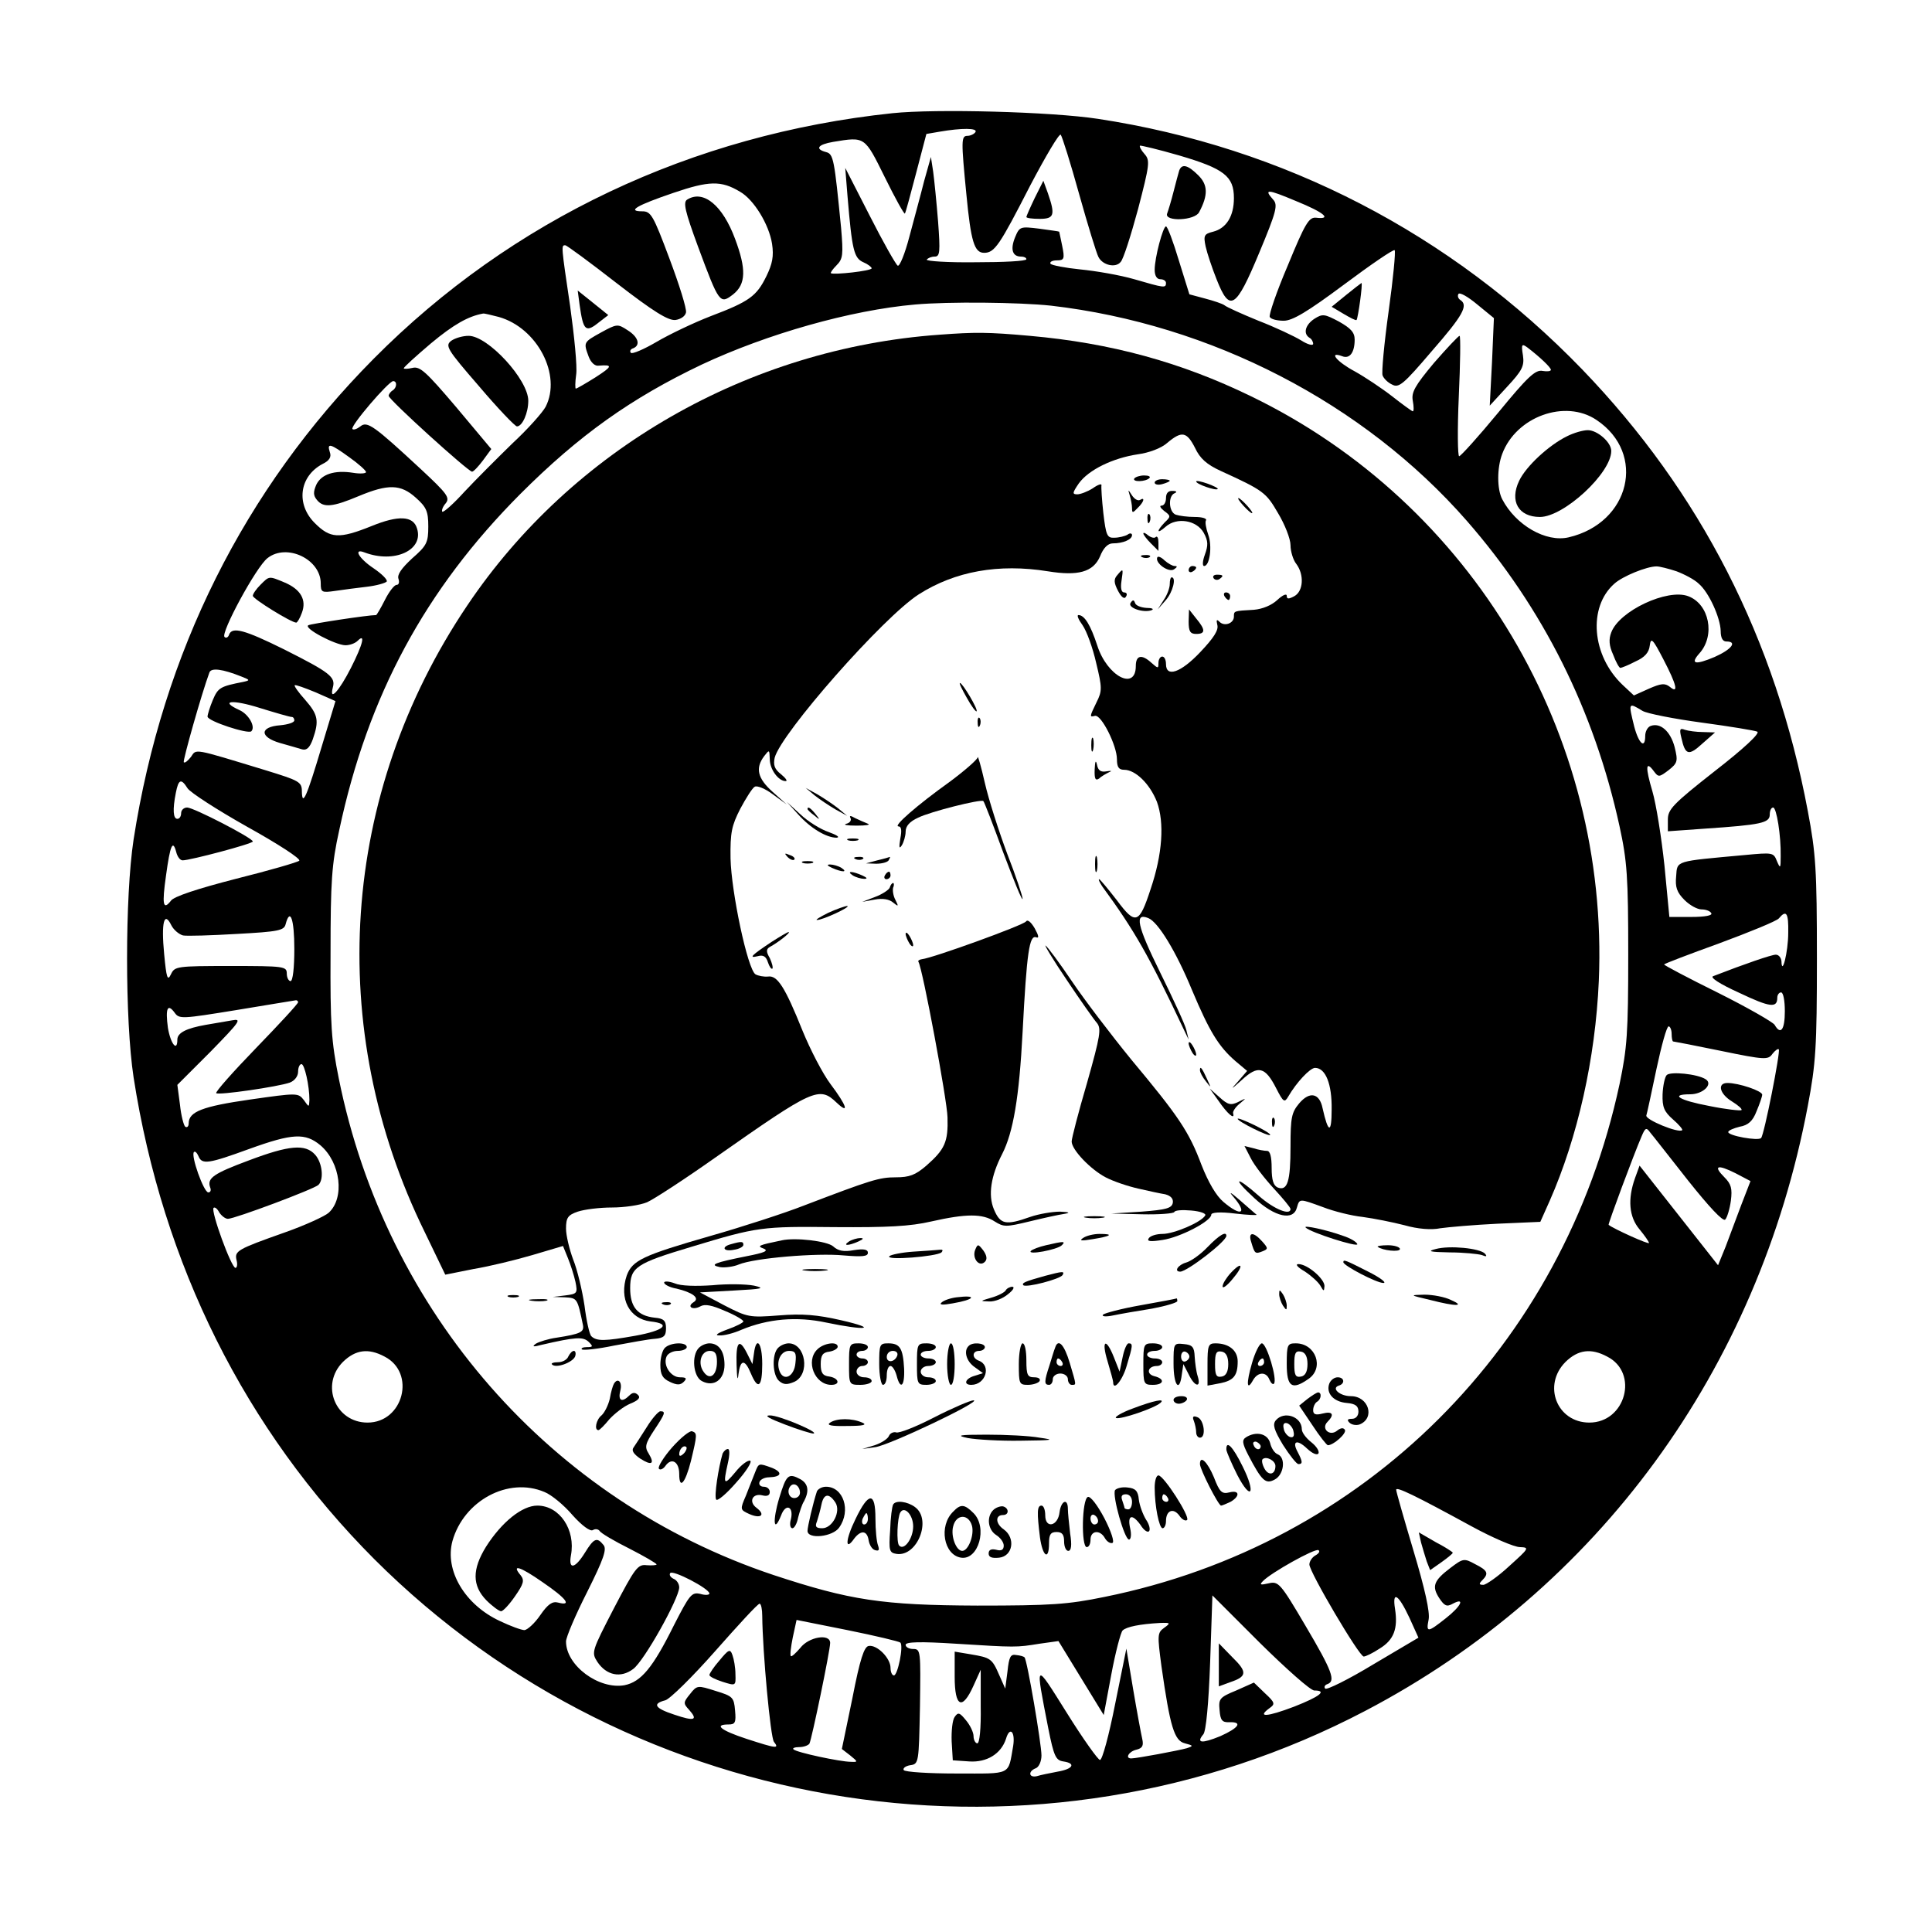 <?xml version="1.0" standalone="no"?>
<!DOCTYPE svg PUBLIC "-//W3C//DTD SVG 20010904//EN"
 "http://www.w3.org/TR/2001/REC-SVG-20010904/DTD/svg10.dtd">
<svg version="1.0" xmlns="http://www.w3.org/2000/svg"
 width="512pt" height="512pt" viewBox="0 0 512 512"
 preserveAspectRatio="xMidYMid meet">

<g transform="translate(0,512) scale(0.1,-0.1)"
fill="#000000" stroke="none">
<path d="M2365 4820 c-531 -56 -1009 -282 -1375 -651 -343 -346 -559 -778
-636 -1274 -23 -151 -23 -479 0 -630 77 -496 296 -934 638 -1277 692 -691
1762 -855 2626 -402 617 323 1041 904 1173 1604 21 111 24 154 24 390 0 236
-3 279 -24 390 -86 458 -285 846 -598 1171 -348 360 -791 589 -1283 664 -124
19 -431 27 -545 15z m220 -50 c-3 -5 -13 -10 -21 -10 -17 0 -17 -12 -3 -155
12 -125 21 -155 47 -155 28 0 41 20 122 178 41 78 77 139 81 135 4 -5 26 -75
49 -158 23 -82 46 -157 51 -166 11 -22 46 -30 59 -13 7 7 27 70 46 140 31 119
32 129 17 146 -9 10 -14 20 -12 22 2 1 49 -10 104 -26 119 -35 145 -55 145
-113 0 -48 -20 -80 -55 -89 -24 -6 -26 -10 -20 -39 4 -18 17 -57 29 -87 35
-89 51 -79 113 70 46 110 50 127 37 141 -26 29 -15 28 61 -4 74 -30 96 -49 53
-44 -19 2 -29 -14 -75 -126 -30 -70 -51 -132 -48 -137 3 -6 20 -10 37 -10 23
0 62 23 160 96 71 53 131 94 134 91 3 -3 -4 -76 -16 -162 -12 -86 -19 -163
-16 -170 3 -8 14 -19 25 -24 18 -10 30 0 105 88 83 95 98 122 76 136 -6 4 -8
11 -5 16 4 5 26 -8 50 -28 l44 -36 -5 -116 -6 -116 46 50 c40 43 46 55 42 83
-5 30 -3 32 12 21 34 -26 62 -53 62 -59 0 -4 -10 -5 -22 -3 -19 4 -40 -16
-118 -111 -52 -63 -99 -115 -103 -115 -4 -1 -5 71 -1 159 4 88 5 160 2 160 -3
0 -34 -33 -68 -72 -51 -61 -60 -78 -56 -100 3 -16 3 -28 0 -28 -2 0 -27 18
-55 40 -27 21 -72 51 -99 66 -47 25 -71 54 -33 40 20 -8 33 10 33 44 0 19 -10
30 -42 48 -38 20 -43 21 -65 7 -24 -16 -30 -39 -13 -50 6 -3 10 -11 10 -16 0
-6 -15 -2 -32 9 -18 11 -69 35 -113 52 -44 18 -84 36 -90 41 -5 4 -29 12 -52
18 l-41 11 -28 90 c-15 50 -30 90 -34 90 -8 0 -30 -83 -30 -115 0 -16 6 -25
15 -25 8 0 15 -4 15 -10 0 -14 -5 -13 -84 10 -38 11 -102 22 -143 26 -40 4
-76 11 -79 15 -3 5 5 9 17 9 19 0 21 4 14 38 -4 20 -8 38 -8 38 -1 1 -25 4
-53 8 -50 6 -52 6 -64 -23 -13 -32 -7 -51 16 -51 8 0 14 -3 14 -7 0 -5 -60 -8
-134 -8 -74 -1 -132 3 -130 7 3 4 12 8 21 8 14 0 15 12 9 93 -4 50 -10 110
-13 132 l-6 39 -18 -64 c-9 -36 -27 -102 -39 -147 -12 -46 -26 -80 -31 -77 -5
3 -39 63 -74 132 l-65 127 6 -75 c12 -143 17 -164 42 -175 12 -5 22 -13 22
-16 0 -7 -101 -18 -108 -13 -2 1 5 11 15 21 17 17 18 28 12 99 -18 182 -20
196 -40 201 -30 8 -22 20 19 27 85 14 83 15 137 -94 27 -55 51 -98 53 -96 2 2
15 51 30 108 l27 103 35 6 c58 10 102 10 95 -1z m-624 -158 c37 -21 77 -87 85
-138 5 -33 1 -53 -15 -86 -26 -53 -45 -67 -148 -106 -44 -17 -109 -48 -143
-68 -34 -20 -65 -33 -68 -29 -4 4 -1 10 6 12 20 8 14 30 -15 48 -26 17 -28 17
-70 -6 -47 -26 -47 -26 -33 -64 6 -16 17 -26 27 -24 38 3 36 -2 -9 -31 -27
-17 -50 -30 -52 -30 -2 0 -2 17 1 38 3 20 -5 101 -16 180 -24 162 -24 162 -13
162 4 0 65 -45 137 -101 97 -75 136 -99 155 -97 14 2 26 10 28 20 2 10 -18 74
-44 143 -43 115 -49 125 -72 125 -42 0 -14 16 83 49 94 32 126 33 176 3z m824
-302 c424 -49 829 -258 1102 -570 202 -231 338 -503 405 -810 20 -92 23 -133
23 -340 0 -209 -3 -247 -23 -343 -149 -695 -676 -1220 -1365 -1359 -97 -20
-142 -23 -337 -23 -252 1 -337 14 -540 81 -590 197 -1027 696 -1152 1315 -20
99 -23 143 -22 334 0 189 3 235 23 325 76 357 228 638 480 891 156 156 294
254 481 343 173 81 394 144 565 159 89 8 275 6 360 -3z m-1463 -30 c102 -29
167 -154 124 -238 -8 -15 -47 -59 -88 -97 -40 -39 -97 -96 -127 -128 -29 -32
-56 -56 -59 -53 -2 3 1 13 9 22 12 15 5 25 -66 91 -124 115 -142 128 -160 113
-9 -7 -18 -10 -21 -7 -7 7 96 127 108 127 11 0 10 -18 -2 -25 -5 -3 -10 -10
-10 -14 0 -10 211 -201 221 -201 4 0 17 14 29 30 l22 30 -93 111 c-80 94 -96
109 -116 104 -13 -3 -23 -3 -23 -1 0 3 32 32 72 66 60 50 99 72 138 79 3 1 22
-4 42 -9z m2909 -273 c133 -89 89 -273 -74 -311 -60 -14 -140 32 -176 101 -14
27 -14 83 0 120 37 99 167 146 250 90z m-3305 -99 c24 -17 44 -35 44 -39 0 -4
-16 -5 -34 -2 -50 8 -85 -4 -98 -32 -8 -19 -8 -28 2 -40 17 -21 41 -19 110 10
79 33 112 32 152 -4 28 -25 33 -36 33 -76 0 -43 -4 -51 -43 -85 -28 -26 -40
-43 -36 -54 3 -9 1 -16 -5 -16 -6 0 -20 -18 -31 -40 -11 -22 -22 -40 -23 -40
-22 0 -173 -23 -180 -27 -13 -8 71 -52 98 -53 12 0 26 5 33 12 21 21 14 -9
-18 -72 -31 -61 -58 -91 -48 -52 8 28 -8 40 -129 101 -105 52 -138 61 -146 39
-2 -7 -8 -10 -12 -6 -11 10 84 186 114 209 51 40 141 -3 141 -67 0 -24 3 -25
38 -20 20 3 58 8 84 11 26 3 50 10 53 14 2 5 -13 20 -35 35 -39 26 -55 54 -24
42 79 -30 158 6 139 64 -10 33 -49 35 -120 6 -87 -35 -110 -33 -151 8 -50 50
-41 123 20 156 19 9 25 19 20 32 -8 25 1 23 52 -14z m3517 -302 c21 -8 48 -22
59 -33 27 -23 57 -90 58 -125 0 -18 5 -28 15 -28 30 0 14 -21 -31 -41 -52 -22
-66 -19 -40 10 42 47 26 130 -30 151 -55 21 -183 -39 -204 -96 -7 -18 -6 -35
5 -59 7 -19 16 -35 19 -35 3 0 21 7 40 17 25 11 36 24 38 42 3 23 8 18 36 -36
36 -69 41 -93 17 -73 -13 10 -23 9 -55 -5 l-40 -18 -30 28 c-82 78 -92 206
-22 268 22 20 86 46 112 46 8 0 32 -6 53 -13z m-3803 -279 c23 -9 23 -10 5
-14 -61 -12 -67 -15 -81 -48 -8 -19 -14 -39 -14 -44 0 -12 107 -47 116 -39 12
12 -7 45 -31 56 -55 25 -20 29 53 6 42 -13 80 -24 85 -24 4 0 7 -4 7 -9 0 -6
-17 -11 -37 -13 -55 -4 -56 -31 -1 -47 24 -7 50 -14 59 -17 12 -3 20 5 28 27
17 49 14 65 -20 104 -18 20 -30 37 -28 39 2 2 27 -7 56 -19 l52 -23 -36 -119
c-40 -134 -52 -162 -53 -121 0 26 -6 29 -97 57 -194 59 -182 57 -197 35 -8
-10 -16 -17 -19 -14 -3 4 47 181 68 238 5 13 35 9 85 -11z m3713 -91 c12 -7
83 -21 157 -31 74 -10 141 -21 147 -24 8 -4 -36 -45 -112 -104 -112 -88 -125
-102 -125 -129 l0 -31 98 7 c148 10 172 15 172 37 0 11 4 19 9 19 9 0 21 -74
20 -129 0 -33 -1 -34 -10 -13 -9 23 -11 23 -86 16 -185 -17 -178 -14 -181 -56
-3 -29 2 -43 22 -63 14 -14 34 -25 45 -25 11 0 23 -4 26 -10 4 -6 -16 -10 -53
-10 l-58 0 -13 136 c-8 75 -22 163 -32 197 -19 64 -18 83 4 53 12 -16 14 -16
39 3 24 19 25 24 16 61 -11 42 -38 66 -64 56 -8 -3 -14 -15 -14 -26 0 -36 -17
-21 -29 24 -16 65 -16 65 22 42z m-3856 -205 c7 -11 78 -57 158 -102 81 -45
143 -85 138 -90 -4 -4 -80 -26 -168 -48 -101 -26 -165 -47 -172 -58 -21 -27
-24 -10 -13 67 11 81 18 96 27 62 3 -12 10 -22 17 -22 20 0 186 44 186 50 0 9
-157 90 -174 90 -9 0 -16 -7 -16 -15 0 -8 -4 -15 -10 -15 -11 0 -13 24 -4 69
7 36 14 39 31 12z m4242 -383 c0 -51 -17 -117 -18 -75 -1 9 -7 17 -15 17 -11
0 -81 -24 -166 -57 -9 -3 16 -20 69 -44 82 -39 101 -41 101 -13 0 8 5 14 10
14 6 0 10 -22 10 -50 0 -49 -11 -64 -27 -36 -4 7 -72 46 -150 85 -79 39 -143
73 -143 75 0 2 66 27 146 56 81 30 152 59 158 66 20 24 26 15 25 -38z m-4254
-7 c10 -2 75 0 143 4 110 6 125 9 129 26 12 45 23 13 23 -66 0 -50 -4 -85 -10
-85 -5 0 -10 9 -10 20 0 19 -7 20 -148 20 -145 0 -149 -1 -159 -22 -9 -19 -12
-10 -18 54 -8 83 0 115 19 76 6 -12 20 -24 31 -27z m305 -177 c0 -4 -50 -58
-111 -121 -61 -63 -109 -117 -106 -120 6 -6 164 17 195 28 13 5 22 17 22 29 0
11 4 20 9 20 8 0 21 -57 21 -95 -1 -20 -1 -20 -15 0 -15 19 -17 19 -143 1
-125 -18 -162 -32 -162 -63 0 -8 -4 -12 -9 -9 -4 3 -11 29 -14 58 l-7 53 88
88 c78 80 84 88 57 83 -16 -3 -48 -8 -70 -12 -51 -9 -75 -21 -75 -39 0 -34
-18 -11 -25 31 -7 52 -1 66 18 40 12 -17 20 -16 162 7 83 14 153 25 158 26 4
1 7 -2 7 -5z m3640 -84 c0 -11 2 -20 4 -20 2 0 59 -11 127 -25 116 -24 125
-24 136 -8 7 9 15 15 17 12 5 -5 -39 -228 -47 -235 -8 -8 -87 6 -87 16 0 4 14
10 30 14 23 4 35 15 45 41 8 19 15 39 15 44 0 10 -62 31 -92 31 -28 0 -21 -29
12 -49 16 -10 28 -20 25 -23 -3 -2 -41 2 -85 11 -80 15 -106 31 -51 31 34 0
62 27 41 40 -22 14 -93 21 -103 11 -5 -5 -10 -28 -11 -51 -1 -34 4 -46 28 -67
15 -13 26 -26 24 -28 -9 -9 -99 28 -95 39 2 6 14 62 27 124 13 61 27 112 32
112 4 0 8 -9 8 -20z m44 -389 c55 -69 92 -109 98 -103 5 5 12 28 15 50 4 32 1
44 -17 62 -31 31 -19 35 29 11 l40 -21 -24 -62 c-13 -35 -32 -85 -42 -112
l-20 -49 -104 132 -104 132 -12 -33 c-20 -56 -16 -103 12 -136 14 -17 25 -33
25 -36 0 -5 -95 38 -107 48 -2 2 66 185 88 236 9 21 12 23 22 9 7 -8 52 -66
101 -128z m-3625 94 c54 -46 65 -140 22 -179 -10 -9 -62 -33 -116 -52 -127
-45 -134 -49 -128 -74 3 -11 1 -20 -3 -20 -11 0 -66 151 -58 159 3 3 10 -2 15
-12 6 -9 16 -17 23 -17 18 0 229 79 240 90 15 15 10 59 -9 80 -26 29 -69 25
-175 -15 -94 -35 -112 -47 -103 -72 3 -7 1 -13 -5 -13 -12 0 -47 98 -38 107 3
3 8 -2 12 -11 9 -23 27 -20 134 19 116 42 149 43 189 10z m170 -560 c84 -43
50 -175 -45 -175 -85 0 -126 100 -65 161 33 32 67 37 110 14z m3240 0 c85 -43
49 -175 -47 -175 -86 0 -125 99 -63 161 33 32 67 37 110 14z m-2816 -359 c18
-7 52 -35 74 -61 25 -28 47 -44 54 -40 6 4 14 3 18 -2 3 -6 39 -27 79 -47 39
-20 72 -39 72 -42 0 -2 -12 -3 -26 -2 -24 3 -31 -7 -87 -114 -59 -114 -60
-117 -44 -142 24 -36 62 -44 95 -19 29 21 121 186 122 216 0 10 -7 20 -15 23
-8 4 -12 10 -9 15 6 10 104 -41 104 -54 0 -4 -11 -5 -24 -1 -23 5 -28 -1 -70
-83 -56 -113 -87 -150 -131 -159 -68 -12 -155 52 -155 116 0 11 25 70 56 131
44 88 53 114 43 125 -17 21 -25 18 -49 -21 -26 -42 -44 -46 -37 -7 13 68 -30
132 -89 132 -40 0 -94 -43 -136 -109 -37 -60 -37 -103 1 -142 16 -16 34 -29
39 -29 5 0 22 18 37 40 23 33 25 42 15 55 -26 31 -2 24 58 -18 63 -43 79 -64
41 -54 -15 4 -27 -4 -47 -33 -15 -22 -34 -39 -42 -40 -8 0 -38 11 -65 24 -93
43 -147 134 -126 212 30 107 148 171 244 130z m2457 -91 c55 -30 113 -55 128
-55 26 -1 24 -3 -28 -50 -30 -28 -62 -50 -69 -50 -12 0 -12 3 -3 12 18 18 15
26 -19 43 -29 16 -32 15 -65 -10 -45 -34 -50 -49 -30 -80 14 -21 20 -24 36
-15 34 18 22 -7 -19 -39 -48 -38 -52 -38 -45 -3 4 19 -10 82 -40 182 -25 84
-46 157 -46 162 0 9 48 -14 200 -97z m-414 -77 c-9 -5 -16 -16 -16 -24 0 -20
132 -244 144 -244 5 0 24 9 42 21 38 23 49 53 41 105 -8 50 9 39 38 -23 l24
-53 -120 -71 c-66 -40 -123 -68 -127 -64 -4 4 -1 10 6 12 22 8 13 34 -58 154
-67 114 -72 119 -98 113 -22 -5 -25 -4 -15 6 21 22 137 87 147 82 5 -3 1 -9
-8 -14z m-3 -358 c35 0 15 -16 -54 -43 -71 -27 -99 -29 -65 -4 16 11 15 15
-12 40 l-29 28 -47 -21 c-44 -18 -47 -22 -44 -52 2 -27 7 -33 26 -32 36 1 25
-15 -24 -37 -49 -20 -65 -19 -45 5 7 8 14 80 18 191 l6 177 126 -126 c70 -69
134 -126 144 -126z m-1463 198 c1 -98 22 -323 31 -334 15 -19 7 -18 -73 8 -67
22 -88 38 -47 38 17 0 20 5 17 37 -3 35 -6 38 -52 52 -47 15 -49 15 -67 -8
-18 -22 -19 -25 -3 -42 25 -28 14 -31 -39 -13 -52 17 -59 29 -24 38 12 3 72
62 132 130 61 69 113 126 118 126 4 0 7 -15 7 -32z m366 -71 c9 -9 -7 -87 -17
-87 -5 0 -9 9 -9 20 0 26 -36 62 -58 58 -12 -2 -23 -35 -43 -138 l-28 -135 22
-17 c21 -17 21 -18 2 -17 -28 0 -145 25 -152 33 -4 3 3 6 15 6 11 0 23 4 27 9
6 11 55 247 55 267 0 26 -57 16 -79 -13 -12 -14 -23 -24 -25 -22 -3 2 0 25 5
50 l10 46 135 -27 c74 -15 137 -30 140 -33z m699 39 c-18 -13 -18 -19 -7 -102
23 -161 34 -197 62 -204 23 -6 23 -7 5 -13 -21 -6 -133 -27 -147 -27 -17 0 -7
18 13 23 17 4 20 11 16 29 -3 13 -14 72 -24 131 l-18 108 -30 -148 c-16 -81
-34 -148 -40 -147 -5 0 -45 56 -88 125 -86 137 -84 139 -49 -41 15 -75 20 -85
40 -88 34 -5 26 -20 -15 -27 -21 -4 -46 -9 -55 -12 -22 -5 -24 13 -3 21 8 3
15 18 15 34 0 30 -38 254 -45 260 -2 2 -11 5 -22 6 -15 3 -19 -5 -23 -43 l-6
-46 -16 36 c-19 44 -23 46 -76 55 l-42 7 0 -67 c0 -80 20 -90 50 -23 l19 42 0
-97 c1 -59 -3 -98 -9 -98 -5 0 -10 9 -10 19 0 10 -9 29 -20 42 -17 21 -21 22
-30 9 -6 -8 -9 -37 -8 -65 l3 -50 44 -3 c46 -3 84 20 97 60 10 34 25 19 19
-19 -14 -79 -2 -73 -150 -73 -74 0 -136 4 -140 9 -3 5 5 11 17 13 23 3 23 6
26 156 2 147 2 152 -18 152 -11 0 -20 5 -20 11 0 8 39 9 133 3 160 -10 160
-10 222 0 l50 7 60 -98 60 -98 20 107 c11 59 25 112 30 117 10 10 46 17 99 20
28 1 29 0 11 -13z"/>
<path d="M3125 4668 c-2 -7 -9 -32 -15 -56 -6 -24 -14 -50 -17 -58 -8 -22 74
-19 85 4 24 45 23 72 -2 97 -28 28 -44 32 -51 13z"/>
<path d="M2742 4595 c-12 -25 -22 -48 -22 -50 0 -3 16 -5 35 -5 39 0 42 10 22
68 l-12 33 -23 -46z"/>
<path d="M3567 4338 l-38 -31 32 -19 c17 -10 32 -18 34 -16 4 5 17 98 13 98
-2 -1 -20 -15 -41 -32z"/>
<path d="M1821 4591 c-11 -7 -6 -30 29 -125 56 -151 58 -153 93 -126 34 27 35
67 5 147 -33 89 -84 131 -127 104z"/>
<path d="M1536 4312 c10 -70 16 -75 54 -44 l22 17 -41 33 -40 32 5 -38z"/>
<path d="M2490 4233 c-507 -36 -974 -304 -1252 -718 -336 -499 -378 -1120
-112 -1661 l54 -112 75 15 c42 7 112 24 156 37 l81 24 13 -32 c7 -17 16 -45
20 -63 6 -30 5 -32 -27 -36 l-33 -4 32 -1 c33 -2 33 -2 48 -74 3 -18 -6 -23
-70 -33 -22 -3 -47 -11 -55 -16 -11 -8 -7 -9 15 -3 91 21 110 22 125 8 12 -12
12 -14 -5 -14 -10 0 -16 -3 -13 -6 4 -3 42 1 85 10 43 8 92 17 108 18 25 2 30
8 30 28 0 20 -6 26 -30 28 -46 5 -65 29 -65 78 0 56 16 66 163 110 175 53 186
54 380 52 139 -1 199 2 255 15 93 21 136 21 168 0 24 -15 30 -15 92 0 37 9 78
18 92 20 18 3 14 5 -11 6 -20 0 -56 -6 -79 -14 -65 -23 -79 -20 -96 20 -16 38
-8 89 22 147 29 57 45 149 54 323 11 212 18 258 36 251 8 -3 7 4 -4 24 -10 17
-19 24 -23 18 -7 -10 -247 -97 -276 -100 -7 -1 -11 -4 -9 -7 11 -18 76 -366
77 -412 2 -65 -7 -85 -56 -128 -29 -25 -45 -31 -81 -31 -44 0 -66 -7 -244 -75
-51 -20 -162 -56 -246 -80 -181 -52 -208 -65 -223 -105 -21 -62 7 -115 63
-122 56 -6 37 -24 -41 -38 -79 -14 -102 -15 -116 -1 -5 5 -13 41 -18 81 -6 40
-19 95 -30 122 -10 27 -19 64 -19 82 0 29 5 36 31 45 18 6 58 11 91 11 32 0
74 6 93 14 18 8 101 62 183 120 258 181 273 188 319 144 35 -33 27 -8 -16 49
-21 28 -54 92 -74 141 -47 117 -67 148 -92 144 -11 -1 -26 2 -33 6 -21 14 -64
218 -66 307 -1 69 3 87 26 132 15 28 32 55 38 58 6 4 28 -5 48 -20 l37 -27
-38 34 c-39 35 -46 62 -22 94 14 18 14 18 15 -8 0 -27 23 -58 42 -58 6 0 0 8
-12 18 -18 14 -21 25 -17 44 17 65 288 373 382 433 96 61 211 82 342 61 80
-13 120 -2 138 39 9 23 21 35 34 35 27 0 51 10 51 22 0 5 -6 6 -12 1 -7 -4
-23 -8 -35 -8 -19 -1 -22 6 -29 65 -4 36 -6 69 -5 74 1 5 -9 2 -23 -8 -14 -9
-33 -16 -41 -16 -14 0 -13 4 4 29 26 36 90 67 156 77 30 4 62 16 78 30 39 33
52 30 74 -13 13 -28 31 -44 68 -61 114 -52 120 -57 152 -112 18 -30 33 -68 33
-85 0 -16 7 -39 15 -49 22 -29 19 -73 -5 -86 -15 -8 -20 -8 -20 1 0 7 -11 2
-25 -11 -15 -14 -39 -24 -62 -26 -54 -3 -53 -3 -53 -18 0 -18 -25 -27 -38 -14
-8 8 -9 5 -6 -8 4 -14 -10 -35 -45 -72 -52 -55 -91 -68 -91 -32 0 11 -4 20
-10 20 -5 0 -10 -7 -10 -17 0 -15 -1 -15 -18 0 -26 24 -42 21 -42 -8 0 -67
-76 -27 -102 54 -18 55 -34 81 -50 81 -5 0 0 -12 11 -27 11 -16 27 -60 36
-100 16 -66 16 -74 1 -104 -19 -39 -19 -40 -4 -36 17 3 58 -79 58 -115 0 -21
5 -28 19 -28 30 0 68 -37 87 -85 20 -55 15 -138 -17 -232 -30 -92 -40 -95 -89
-29 -24 31 -45 56 -47 56 -3 0 1 -8 8 -19 85 -116 124 -184 217 -381 l12 -25
-6 25 c-3 14 -35 83 -70 154 -61 124 -68 158 -31 143 26 -10 74 -89 116 -191
46 -109 70 -149 115 -188 l31 -26 -25 -29 c-20 -22 -18 -21 11 5 43 40 62 35
91 -22 19 -37 22 -39 32 -22 22 38 58 76 71 76 28 0 45 -43 44 -110 0 -65 -9
-64 -24 3 -8 40 -34 46 -62 13 -20 -24 -23 -37 -23 -114 0 -93 -8 -119 -34
-109 -11 5 -16 19 -16 52 0 29 -4 45 -12 45 -7 0 -24 3 -36 7 l-24 6 17 -33
c9 -18 37 -54 61 -80 24 -26 44 -50 44 -54 0 -18 -43 -1 -83 34 -62 55 -74 51
-13 -5 55 -51 104 -61 113 -25 7 24 6 24 69 1 28 -11 76 -23 105 -26 30 -4 80
-14 111 -22 35 -10 71 -13 95 -8 21 3 89 9 151 12 l114 5 25 56 c74 168 121
377 130 582 28 654 -335 1266 -922 1550 -185 90 -371 141 -586 160 -111 10
-145 10 -239 3z"/>
<path d="M3006 3852 c-6 -10 30 -9 40 1 4 4 -2 7 -14 7 -11 0 -23 -4 -26 -8z"/>
<path d="M3060 3841 c0 -5 9 -7 20 -4 11 3 20 7 20 9 0 2 -9 4 -20 4 -11 0
-20 -4 -20 -9z"/>
<path d="M3170 3844 c0 -7 52 -25 57 -20 2 2 -10 8 -26 14 -17 6 -31 9 -31 6z"/>
<path d="M2994 3807 c3 -10 6 -25 6 -34 0 -13 2 -13 15 1 17 16 20 30 6 21 -6
-3 -15 3 -21 12 -11 17 -11 17 -6 0z"/>
<path d="M3090 3800 c0 -11 -5 -20 -12 -20 -6 0 -3 -6 7 -14 18 -13 18 -15 2
-30 -23 -24 -22 -33 2 -12 29 26 82 18 101 -16 12 -22 12 -33 3 -58 -6 -16 -7
-30 -2 -30 15 0 22 53 11 83 -6 17 -9 34 -6 38 3 5 -10 9 -30 9 -19 0 -41 3
-50 6 -19 7 -21 50 -3 57 7 3 5 6 -5 6 -12 1 -18 -6 -18 -19z"/>
<path d="M3295 3780 c10 -11 20 -20 23 -20 3 0 -3 9 -13 20 -10 11 -20 20 -23
20 -3 0 3 -9 13 -20z"/>
<path d="M3041 3744 c0 -11 3 -14 6 -6 3 7 2 16 -1 19 -3 4 -6 -2 -5 -13z"/>
<path d="M3030 3706 c0 -3 9 -15 20 -26 l20 -20 0 22 c0 12 -3 18 -7 15 -3 -4
-12 -2 -20 4 -7 6 -13 9 -13 5z"/>
<path d="M3028 3643 c7 -3 16 -2 19 1 4 3 -2 6 -13 5 -11 0 -14 -3 -6 -6z"/>
<path d="M3067 3643 c-7 -15 30 -41 44 -32 9 6 10 9 2 9 -6 0 -18 7 -27 15 -8
8 -17 12 -19 8z"/>
<path d="M3150 3609 c0 -5 5 -7 10 -4 6 3 10 8 10 11 0 2 -4 4 -10 4 -5 0 -10
-5 -10 -11z"/>
<path d="M2961 3596 c-10 -11 -9 -21 2 -42 9 -17 17 -23 21 -15 4 6 2 11 -5
11 -7 0 -10 11 -7 30 5 34 5 35 -11 16z"/>
<path d="M3216 3588 c3 -5 10 -6 15 -3 13 9 11 12 -6 12 -8 0 -12 -4 -9 -9z"/>
<path d="M3100 3572 c0 -10 -7 -29 -16 -42 l-16 -25 21 24 c19 21 29 61 16 61
-3 0 -5 -8 -5 -18z"/>
<path d="M3245 3540 c3 -5 8 -10 11 -10 2 0 4 5 4 10 0 6 -5 10 -11 10 -5 0
-7 -4 -4 -10z"/>
<path d="M2996 3522 c-8 -13 35 -27 56 -19 7 3 1 6 -14 6 -14 1 -28 6 -30 13
-3 9 -6 9 -12 0z"/>
<path d="M3150 3473 c0 -26 4 -33 20 -33 25 0 25 11 0 41 l-19 24 -1 -32z"/>
<path d="M2562 3271 c12 -22 24 -38 26 -36 5 4 -37 75 -44 75 -3 0 6 -18 18
-39z"/>
<path d="M2591 3204 c0 -11 3 -14 6 -6 3 7 2 16 -1 19 -3 4 -6 -2 -5 -13z"/>
<path d="M2892 3145 c0 -16 2 -22 5 -12 2 9 2 23 0 30 -3 6 -5 -1 -5 -18z"/>
<path d="M2591 3113 c-1 -6 -34 -35 -73 -64 -88 -63 -152 -119 -137 -119 8 0
9 -11 5 -32 -4 -24 -3 -29 4 -18 5 8 10 25 10 36 0 15 11 27 33 37 32 16 167
50 173 44 2 -1 26 -63 53 -137 28 -74 50 -129 51 -122 0 7 -18 61 -41 120 -22
59 -49 143 -59 187 -10 44 -19 75 -19 68z"/>
<path d="M2901 3081 c-1 -25 2 -31 12 -24 6 6 19 13 27 17 8 3 5 4 -7 2 -16
-3 -23 2 -26 18 -3 13 -5 9 -6 -13z"/>
<path d="M2159 3012 c14 -11 38 -27 55 -37 l31 -17 -24 20 c-14 11 -38 27 -55
37 l-31 17 24 -20z"/>
<path d="M2115 2962 c33 -37 75 -62 102 -62 10 1 1 7 -21 15 -21 7 -55 28 -75
47 l-36 33 30 -33z"/>
<path d="M2140 2976 c0 -2 8 -10 18 -17 15 -13 16 -12 3 4 -13 16 -21 21 -21
13z"/>
<path d="M2254 2952 c3 -6 -2 -13 -11 -15 -10 -3 2 -5 27 -5 25 0 38 2 30 5
-8 3 -23 10 -34 15 -12 7 -16 7 -12 0z"/>
<path d="M2248 2893 c6 -2 18 -2 25 0 6 3 1 5 -13 5 -14 0 -19 -2 -12 -5z"/>
<path d="M2087 2849 c7 -7 15 -10 18 -7 3 3 -2 9 -12 12 -14 6 -15 5 -6 -5z"/>
<path d="M2902 2830 c0 -19 2 -27 5 -17 2 9 2 25 0 35 -3 9 -5 1 -5 -18z"/>
<path d="M2268 2843 c7 -3 16 -2 19 1 4 3 -2 6 -13 5 -11 0 -14 -3 -6 -6z"/>
<path d="M2325 2840 l-30 -8 27 -1 c15 0 30 4 33 9 3 6 5 9 3 9 -2 -1 -16 -5
-33 -9z"/>
<path d="M2128 2833 c6 -2 18 -2 25 0 6 3 1 5 -13 5 -14 0 -19 -2 -12 -5z"/>
<path d="M2205 2820 c27 -12 43 -12 25 0 -8 5 -22 9 -30 9 -10 0 -8 -3 5 -9z"/>
<path d="M2260 2800 c8 -5 22 -9 30 -9 10 0 8 3 -5 9 -27 12 -43 12 -25 0z"/>
<path d="M2345 2800 c-3 -5 -1 -10 4 -10 6 0 11 5 11 10 0 6 -2 10 -4 10 -3 0
-8 -4 -11 -10z"/>
<path d="M2358 2768 c-2 -6 -20 -18 -39 -25 l-34 -13 33 6 c21 4 39 1 49 -8
14 -11 15 -11 6 7 -6 11 -8 26 -6 33 3 6 2 12 0 12 -3 0 -7 -5 -9 -12z"/>
<path d="M2195 2701 c-22 -11 -35 -19 -30 -19 14 -1 93 36 80 37 -5 0 -28 -8
-50 -18z"/>
<path d="M2045 2624 c-54 -36 -62 -44 -37 -38 14 4 22 0 27 -16 4 -12 9 -19
12 -17 2 3 -1 15 -7 28 -10 17 -10 24 1 30 22 12 55 38 49 39 -3 0 -23 -12
-45 -26z"/>
<path d="M2400 2645 c0 -5 5 -17 10 -25 5 -8 10 -10 10 -5 0 6 -5 17 -10 25
-5 8 -10 11 -10 5z"/>
<path d="M2827 2523 c36 -54 72 -105 80 -114 12 -15 9 -34 -26 -158 -23 -78
-41 -148 -41 -156 0 -22 50 -74 90 -95 21 -11 60 -24 87 -30 26 -6 58 -13 71
-15 15 -4 22 -12 20 -23 -3 -14 -18 -18 -83 -23 l-80 -5 82 -2 c45 -1 83 2 85
6 2 5 22 6 45 4 24 -2 40 -8 37 -13 -10 -18 -83 -49 -113 -49 -16 0 -33 -5
-37 -12 -5 -8 5 -9 37 -4 47 7 129 50 129 67 0 6 23 8 63 3 34 -4 60 -5 57 -3
-3 2 -23 20 -45 39 -23 20 -30 24 -17 9 39 -45 22 -55 -26 -14 -19 16 -40 52
-58 98 -33 88 -60 128 -186 279 -53 65 -124 158 -157 207 -33 49 -65 92 -70
95 -5 4 20 -38 56 -91z"/>
<path d="M3150 2355 c0 -5 5 -17 10 -25 5 -8 10 -10 10 -5 0 6 -5 17 -10 25
-5 8 -10 11 -10 5z"/>
<path d="M3180 2284 c0 -6 7 -19 16 -30 14 -18 14 -18 3 6 -14 31 -19 36 -19
24z"/>
<path d="M3229 2203 c23 -34 44 -52 39 -34 -2 5 6 17 17 26 19 16 19 16 -3 5
-20 -10 -28 -8 -50 12 l-26 23 23 -32z"/>
<path d="M3280 2155 c0 -7 81 -47 86 -43 2 3 -17 14 -41 26 -25 12 -45 20 -45
17z"/>
<path d="M3371 2144 c0 -11 3 -14 6 -6 3 7 2 16 -1 19 -3 4 -6 -2 -5 -13z"/>
<path d="M2878 1893 c12 -2 32 -2 45 0 12 2 2 4 -23 4 -25 0 -35 -2 -22 -4z"/>
<path d="M3460 1867 c12 -13 141 -54 137 -44 -2 6 -19 16 -38 22 -44 16 -106
29 -99 22z"/>
<path d="M2870 1839 c-11 -7 -4 -8 25 -3 50 8 58 14 19 14 -16 0 -36 -5 -44
-11z"/>
<path d="M3200 1815 c-19 -20 -45 -38 -57 -41 -21 -6 -33 -24 -15 -24 19 1
122 80 122 95 0 13 -19 2 -50 -30z"/>
<path d="M3316 1828 c9 -30 10 -32 30 -24 15 6 15 8 -1 26 -24 27 -38 25 -29
-2z"/>
<path d="M2072 1833 c-63 -13 -67 -15 -48 -22 14 -6 1 -11 -45 -20 -85 -17
-101 -23 -71 -29 13 -2 36 1 50 7 41 17 206 31 278 24 48 -4 64 -3 64 7 0 9
-11 11 -37 7 -27 -5 -42 -2 -55 10 -16 14 -100 24 -136 16z"/>
<path d="M2250 1830 c-18 -12 -2 -12 25 0 13 6 15 9 5 9 -8 0 -22 -4 -30 -9z"/>
<path d="M1938 1823 c-28 -7 -21 -21 7 -15 14 2 25 8 25 13 0 9 -4 10 -32 2z"/>
<path d="M2772 1820 c-18 -4 -36 -11 -40 -15 -11 -12 70 3 82 15 11 11 5 11
-42 0z"/>
<path d="M2584 1807 c-8 -22 11 -46 26 -31 7 7 5 17 -4 30 -14 18 -15 18 -22
1z"/>
<path d="M3651 1816 c12 -10 59 -15 59 -6 0 5 -14 10 -32 10 -17 0 -29 -2 -27
-4z"/>
<path d="M3805 1810 c-24 -6 -16 -8 37 -9 36 0 75 -4 85 -7 12 -5 15 -4 8 4
-14 14 -93 22 -130 12z"/>
<path d="M2420 1803 c-30 -2 -59 -8 -63 -12 -12 -12 125 -1 138 10 5 6 3 8 -5
7 -8 -1 -40 -3 -70 -5z"/>
<path d="M3560 1775 c0 -9 88 -55 106 -55 10 0 -8 14 -40 30 -61 31 -66 33
-66 25z"/>
<path d="M3262 1747 c-12 -13 -22 -29 -22 -36 0 -7 12 2 26 19 31 36 27 50 -4
17z"/>
<path d="M3457 1751 c17 -11 36 -28 42 -38 9 -16 10 -16 11 -1 0 19 -45 58
-69 58 -9 0 -3 -8 16 -19z"/>
<path d="M2133 1753 c15 -2 39 -2 55 0 15 2 2 4 -28 4 -30 0 -43 -2 -27 -4z"/>
<path d="M2770 1739 c-54 -15 -63 -19 -58 -25 8 -7 97 16 104 27 6 11 0 10
-46 -2z"/>
<path d="M1760 1721 c0 -5 15 -13 33 -16 42 -10 63 -25 45 -36 -19 -12 -2 -22
18 -11 12 7 31 3 65 -12 27 -11 49 -24 49 -28 0 -3 -19 -13 -42 -21 -27 -10
-35 -16 -22 -16 12 -1 39 6 59 15 70 29 146 36 225 19 105 -22 140 -17 40 6
-65 15 -104 18 -166 13 -78 -6 -83 -5 -145 27 l-64 34 90 5 c76 4 84 6 53 13
-21 4 -70 5 -110 1 -44 -3 -84 -2 -100 5 -16 6 -28 6 -28 2z"/>
<path d="M2665 1700 c-3 -5 -20 -14 -38 -19 -30 -9 -31 -9 -6 -10 15 -1 37 8
50 19 13 10 19 19 12 20 -6 0 -15 -4 -18 -10z"/>
<path d="M3390 1690 c0 -8 5 -22 10 -30 9 -13 10 -13 10 0 0 8 -5 22 -10 30
-9 13 -10 13 -10 0z"/>
<path d="M1348 1683 c6 -2 18 -2 25 0 6 3 1 5 -13 5 -14 0 -19 -2 -12 -5z"/>
<path d="M2535 1682 c-16 -2 -34 -8 -40 -14 -7 -6 3 -7 30 -2 59 10 66 23 10
16z"/>
<path d="M3790 1675 c70 -18 94 -17 55 0 -16 8 -48 14 -70 14 -40 -1 -40 -1
15 -14z"/>
<path d="M1408 1673 c12 -2 30 -2 40 0 9 3 -1 5 -23 4 -22 0 -30 -2 -17 -4z"/>
<path d="M3023 1661 c-51 -9 -96 -21 -100 -25 -4 -5 8 -6 27 -2 19 4 65 12
103 18 37 7 67 16 67 20 0 4 -1 8 -2 7 -2 -1 -44 -9 -95 -18z"/>
<path d="M1758 1663 c7 -3 16 -2 19 1 4 3 -2 6 -13 5 -11 0 -14 -3 -6 -6z"/>
<path d="M1762 1548 c-7 -7 -12 -27 -12 -45 0 -26 6 -36 25 -45 19 -9 28 -9
37 0 9 9 7 12 -10 12 -24 0 -45 31 -36 54 3 9 17 16 30 16 13 0 24 5 24 10 0
14 -43 13 -58 -2z"/>
<path d="M1852 1548 c-20 -20 -15 -76 8 -88 32 -17 60 4 60 43 0 36 -15 57
-40 57 -9 0 -21 -5 -28 -12z m48 -37 c0 -36 -19 -50 -35 -27 -17 23 -7 56 16
56 14 0 19 -7 19 -29z"/>
<path d="M1952 1503 c1 -36 3 -45 5 -25 5 40 17 41 33 2 19 -45 30 -36 30 25
0 57 -16 76 -22 28 l-4 -28 -14 28 c-21 42 -30 32 -28 -30z"/>
<path d="M2062 1548 c-17 -17 -15 -73 3 -88 12 -10 21 -10 40 -2 43 20 30 102
-15 102 -9 0 -21 -5 -28 -12z m46 -40 c-3 -36 -31 -50 -42 -22 -10 26 3 54 25
54 17 0 20 -6 17 -32z"/>
<path d="M2166 1544 c-32 -31 -7 -94 37 -94 25 0 20 18 -5 22 -18 2 -23 10
-23 33 0 23 5 31 23 33 12 2 22 8 22 13 0 15 -37 10 -54 -7z"/>
<path d="M2250 1505 c0 -54 0 -55 30 -55 17 0 30 5 30 10 0 6 -9 10 -20 10
-11 0 -20 7 -20 15 0 8 7 15 15 15 8 0 15 5 15 10 0 6 -7 10 -15 10 -8 0 -15
5 -15 10 0 6 7 10 15 10 8 0 15 5 15 10 0 6 -11 10 -25 10 -24 0 -25 -3 -25
-55z"/>
<path d="M2330 1505 c0 -30 5 -55 10 -55 6 0 10 11 10 25 0 14 4 25 10 25 5 0
12 -11 16 -25 10 -40 22 -29 20 18 -3 54 -11 67 -42 67 -23 0 -24 -3 -24 -55z
m48 23 c-6 -18 -28 -21 -28 -4 0 9 7 16 16 16 9 0 14 -5 12 -12z"/>
<path d="M2430 1505 c0 -52 1 -55 25 -55 14 0 25 5 25 10 0 6 -9 10 -20 10
-11 0 -20 7 -20 15 0 8 9 15 20 15 11 0 20 5 20 10 0 6 -9 10 -20 10 -11 0
-20 5 -20 10 0 6 9 10 20 10 11 0 20 5 20 10 0 6 -11 10 -25 10 -24 0 -25 -3
-25 -55z"/>
<path d="M2510 1505 c0 -30 5 -55 10 -55 6 0 10 25 10 55 0 30 -4 55 -10 55
-5 0 -10 -25 -10 -55z"/>
<path d="M2567 1553 c-14 -13 -6 -41 16 -56 l22 -16 -22 -7 c-25 -7 -31 -24
-9 -24 38 0 54 51 20 64 -19 7 -18 26 1 26 8 0 15 5 15 10 0 11 -33 14 -43 3z"/>
<path d="M2700 1505 c0 -52 1 -55 24 -55 14 0 28 5 31 10 3 6 -3 10 -14 10
-18 0 -21 6 -21 45 0 25 -4 45 -10 45 -5 0 -10 -25 -10 -55z"/>
<path d="M2796 1548 c-3 -7 -9 -28 -15 -47 -14 -42 -14 -51 -1 -51 6 0 10 7
10 15 0 8 9 15 20 15 11 0 20 -7 20 -15 0 -8 5 -15 10 -15 13 0 13 -3 -5 58
-15 50 -31 66 -39 40z m19 -38 c3 -5 1 -10 -4 -10 -6 0 -11 5 -11 10 0 6 2 10
4 10 3 0 8 -4 11 -10z"/>
<path d="M2935 1513 c8 -27 15 -52 15 -56 0 -25 25 5 36 44 16 53 17 59 5 59
-5 0 -12 -17 -16 -37 l-8 -38 -15 38 c-21 53 -34 46 -17 -10z"/>
<path d="M3030 1505 c0 -52 1 -55 25 -55 30 0 33 16 4 23 -23 6 -17 27 7 27 8
0 14 5 14 10 0 6 -9 10 -20 10 -11 0 -20 5 -20 10 0 6 9 10 20 10 11 0 20 5
20 10 0 6 -11 10 -25 10 -24 0 -25 -3 -25 -55z"/>
<path d="M3110 1506 c0 -58 16 -78 22 -28 l4 27 14 -27 c16 -34 34 -37 24 -5
-4 12 -7 36 -8 52 -1 25 -6 31 -28 33 -28 3 -28 2 -28 -52z m42 19 c0 -5 -5
-11 -11 -13 -6 -2 -11 4 -11 13 0 9 5 15 11 13 6 -2 11 -8 11 -13z"/>
<path d="M3200 1504 l0 -56 32 6 c37 7 48 20 48 58 0 29 -23 48 -59 48 -19 0
-21 -6 -21 -56z m55 1 c0 -20 -6 -31 -17 -33 -15 -3 -18 4 -18 33 0 29 3 36
18 33 11 -2 17 -13 17 -33z"/>
<path d="M3318 1508 c-16 -55 -14 -76 3 -45 13 22 35 22 43 1 4 -9 9 -14 12
-11 10 10 -19 107 -32 107 -6 0 -18 -24 -26 -52z m32 2 c0 -5 -5 -10 -11 -10
-5 0 -7 5 -4 10 3 6 8 10 11 10 2 0 4 -4 4 -10z"/>
<path d="M3410 1505 c0 -61 14 -70 58 -39 42 29 19 94 -34 94 -22 0 -24 -3
-24 -55z m55 0 c0 -20 -6 -31 -17 -33 -15 -3 -18 4 -18 33 0 29 3 36 18 33 11
-2 17 -13 17 -33z"/>
<path d="M1506 1525 c-3 -8 -15 -15 -27 -15 -12 0 -20 -3 -16 -6 10 -11 54 5
61 21 3 8 1 15 -3 15 -5 0 -11 -7 -15 -15z"/>
<path d="M3523 1454 c-10 -26 11 -49 46 -52 23 -2 31 -8 31 -23 0 -11 -7 -19
-17 -19 -12 0 -14 -3 -7 -10 6 -6 18 -8 27 -5 42 17 24 75 -23 75 -29 0 -53
21 -32 28 17 5 15 22 -3 22 -9 0 -18 -7 -22 -16z"/>
<path d="M1627 1453 c-3 -5 -8 -22 -11 -40 -4 -17 -14 -37 -22 -44 -14 -11
-20 -39 -8 -39 3 0 16 13 29 29 14 15 38 34 55 41 22 9 28 16 21 23 -8 8 -15
7 -23 -1 -20 -20 -31 -14 -24 13 6 23 -7 35 -17 18z"/>
<path d="M3464 1412 l-21 -17 35 -52 c19 -29 38 -53 41 -53 15 0 51 32 45 41
-4 6 -11 5 -20 -2 -20 -17 -44 5 -26 23 19 19 14 29 -13 22 -19 -5 -25 -2 -25
9 0 9 5 19 10 22 12 7 13 25 3 25 -5 -1 -17 -9 -29 -18z"/>
<path d="M3110 1410 c0 -5 6 -10 14 -10 8 0 18 5 21 10 3 6 -3 10 -14 10 -12
0 -21 -4 -21 -10z"/>
<path d="M2476 1364 c-48 -25 -94 -43 -101 -40 -7 2 -16 -2 -19 -9 -3 -8 -20
-19 -38 -25 l-33 -10 35 5 c37 5 285 123 260 124 -8 0 -55 -20 -104 -45z"/>
<path d="M3001 1387 c-30 -11 -49 -23 -43 -25 13 -4 101 26 117 40 15 13 -16
7 -74 -15z"/>
<path d="M1714 1338 c-15 -24 -31 -48 -35 -54 -6 -8 0 -17 17 -29 31 -20 40
-15 23 13 -11 17 -9 26 14 61 30 45 32 51 17 51 -5 0 -22 -19 -36 -42z"/>
<path d="M2080 1345 c36 -14 70 -24 75 -24 21 1 -91 49 -115 48 -16 0 -2 -8
40 -24z"/>
<path d="M3164 1354 c3 -8 6 -22 6 -30 0 -8 5 -14 10 -14 17 0 11 47 -6 54
-12 5 -15 2 -10 -10z"/>
<path d="M3381 1356 c-9 -11 -5 -25 19 -65 18 -28 36 -51 41 -51 12 0 11 7 -2
32 -16 29 -2 35 25 9 14 -13 26 -18 30 -13 3 6 -5 19 -19 30 -14 11 -25 26
-25 34 0 34 -47 50 -69 24z m47 -30 c3 -12 -1 -17 -10 -14 -7 3 -15 13 -16 22
-3 12 1 17 10 14 7 -3 15 -13 16 -22z"/>
<path d="M2200 1350 c-11 -7 3 -10 45 -9 43 0 54 3 40 9 -27 12 -67 12 -85 0z"/>
<path d="M1781 1284 c-22 -25 -38 -51 -35 -56 3 -5 12 -1 18 8 16 22 36 10 36
-22 0 -43 16 -25 31 34 17 71 17 74 3 79 -6 2 -30 -17 -53 -43z m31 -16 c-7
-7 -12 -8 -12 -2 0 14 12 26 19 19 2 -3 -1 -11 -7 -17z"/>
<path d="M2565 1309 c22 -4 85 -8 140 -7 86 1 93 2 50 8 -27 5 -90 8 -140 8
-74 0 -83 -2 -50 -9z"/>
<path d="M3302 1311 c-11 -7 -10 -16 6 -47 36 -69 46 -78 70 -65 25 13 30 58
8 67 -8 3 -17 16 -20 30 -7 25 -37 32 -64 15z m39 -24 c-1 -12 -15 -9 -19 4
-3 6 1 10 8 8 6 -3 11 -8 11 -12z m39 -52 c0 -23 -18 -27 -29 -7 -6 11 -8 22
-5 25 10 9 34 -4 34 -18z"/>
<path d="M3250 1278 c1 -7 14 -37 29 -67 37 -71 50 -49 14 23 -26 53 -44 71
-43 44z"/>
<path d="M1915 1268 c-11 -37 -23 -114 -17 -122 3 -5 27 15 53 45 27 30 43 56
37 58 -6 2 -24 -11 -39 -30 -31 -37 -33 -34 -20 24 5 22 5 37 0 37 -5 0 -11
-6 -14 -12z"/>
<path d="M3180 1240 c0 -14 49 -110 56 -110 3 0 14 5 25 10 26 15 24 32 -3 25
-20 -5 -26 1 -41 40 -17 41 -37 60 -37 35z"/>
<path d="M2001 1218 c-5 -13 -16 -40 -24 -61 -16 -37 -16 -38 8 -49 31 -14 45
-3 20 16 -22 16 -11 40 16 33 12 -3 19 0 19 9 0 8 -7 14 -16 14 -9 0 -14 6
-11 13 2 6 13 12 25 12 33 1 37 13 8 25 -36 13 -35 13 -45 -12z"/>
<path d="M2065 1150 c-18 -60 -15 -96 5 -46 12 33 34 24 26 -10 -4 -13 -2 -24
4 -24 5 0 12 12 15 28 4 15 10 35 16 44 14 27 11 46 -10 58 -32 17 -37 12 -56
-50z m55 14 c0 -8 -7 -14 -15 -14 -15 0 -21 21 -9 33 10 9 24 -2 24 -19z"/>
<path d="M3060 1178 c0 -50 12 -108 21 -108 5 0 9 9 9 19 0 28 19 36 35 15 7
-11 17 -16 21 -12 8 9 -62 118 -76 118 -6 0 -10 -15 -10 -32z m35 -28 c3 -5 1
-10 -4 -10 -6 0 -11 5 -11 10 0 6 2 10 4 10 3 0 8 -4 11 -10z"/>
<path d="M2165 1168 c-10 -30 -25 -94 -25 -105 0 -23 67 -16 84 9 32 45 11
108 -35 108 -11 0 -21 -6 -24 -12z m49 -30 c15 -24 -8 -68 -35 -68 -16 0 -20
4 -14 18 3 9 9 30 12 45 6 29 20 31 37 5z"/>
<path d="M2955 1171 c-8 -14 25 -131 37 -131 5 0 7 13 3 30 -8 36 6 39 28 8 8
-13 18 -20 22 -16 4 4 1 18 -8 31 -8 13 -17 37 -19 53 -2 23 -9 30 -30 32 -14
2 -29 -2 -33 -7z m45 -31 c0 -11 -4 -20 -10 -20 -5 0 -10 2 -10 4 0 2 -3 11
-6 20 -4 11 -1 16 10 16 9 0 16 -8 16 -20z"/>
<path d="M2883 1153 c-16 -6 -18 -133 -3 -133 6 0 10 9 10 20 0 24 25 27 38 4
5 -9 14 -15 20 -13 6 2 -3 30 -21 65 -19 36 -37 59 -44 57z m27 -64 c0 -5 -4
-9 -10 -9 -5 0 -10 7 -10 16 0 8 5 12 10 9 6 -3 10 -10 10 -16z"/>
<path d="M2267 1094 c-27 -55 -28 -87 -3 -51 18 23 34 21 38 -5 2 -12 9 -24
17 -26 10 -3 12 0 8 12 -4 10 -7 42 -7 72 0 71 -18 71 -53 -2z m33 1 c0 -8 -4
-15 -10 -15 -5 0 -7 7 -4 15 4 8 8 15 10 15 2 0 4 -7 4 -15z"/>
<path d="M2367 1133 c-3 -5 -7 -35 -8 -68 -4 -55 -2 -60 17 -63 55 -8 94 91
49 124 -20 15 -51 19 -58 7z m53 -58 c0 -32 -24 -65 -37 -51 -8 7 -5 75 3 88
11 18 34 -7 34 -37z"/>
<path d="M2808 1113 c-4 -38 -38 -45 -38 -9 0 14 -4 26 -10 26 -12 0 -12 -19
-4 -84 7 -51 24 -63 24 -16 0 23 4 30 20 30 15 0 20 -7 20 -25 0 -14 5 -25 11
-25 8 0 10 15 5 46 -3 26 -6 55 -6 65 0 30 -18 22 -22 -8z"/>
<path d="M2526 1114 c-39 -38 -25 -115 21 -122 46 -7 71 80 33 118 -24 24 -34
25 -54 4z m50 -38 c6 -25 -10 -66 -26 -66 -16 0 -31 39 -24 65 8 33 41 34 50
1z"/>
<path d="M2632 1118 c-18 -18 -14 -52 8 -66 11 -7 20 -19 20 -28 0 -11 -6 -15
-20 -11 -13 3 -20 0 -20 -10 0 -10 9 -13 28 -11 36 4 44 52 12 75 -22 15 -23
38 -2 38 17 0 16 19 0 23 -7 1 -19 -3 -26 -10z"/>
<path d="M1196 4217 c-17 -13 -12 -22 73 -120 50 -59 96 -107 101 -107 14 0
30 35 30 68 0 56 -107 172 -158 172 -16 0 -36 -6 -46 -13z"/>
<path d="M4153 3964 c-49 -24 -109 -80 -127 -118 -26 -54 -2 -96 55 -96 63 0
189 116 189 175 0 23 -37 55 -62 55 -13 0 -37 -7 -55 -16z"/>
<path d="M690 3570 c-11 -11 -20 -24 -20 -29 0 -8 102 -71 115 -71 3 0 10 12
15 26 13 34 -3 62 -45 80 -43 18 -41 18 -65 -6z"/>
<path d="M4456 3164 c10 -45 19 -48 55 -15 l34 30 -32 1 c-17 0 -39 3 -48 6
-13 5 -15 2 -9 -22z"/>
<path d="M3766 1032 c4 -15 11 -37 15 -50 l9 -23 30 21 c17 12 30 23 30 25 0
2 -20 15 -45 28 l-45 26 6 -27z"/>
<path d="M3230 708 l0 -57 30 11 c45 15 46 27 6 66 l-36 37 0 -57z"/>
<path d="M1907 720 c-15 -17 -27 -35 -27 -39 0 -4 16 -12 35 -18 35 -11 35
-11 34 20 0 18 -4 40 -8 51 -6 17 -10 15 -34 -14z"/>
</g>
</svg>
